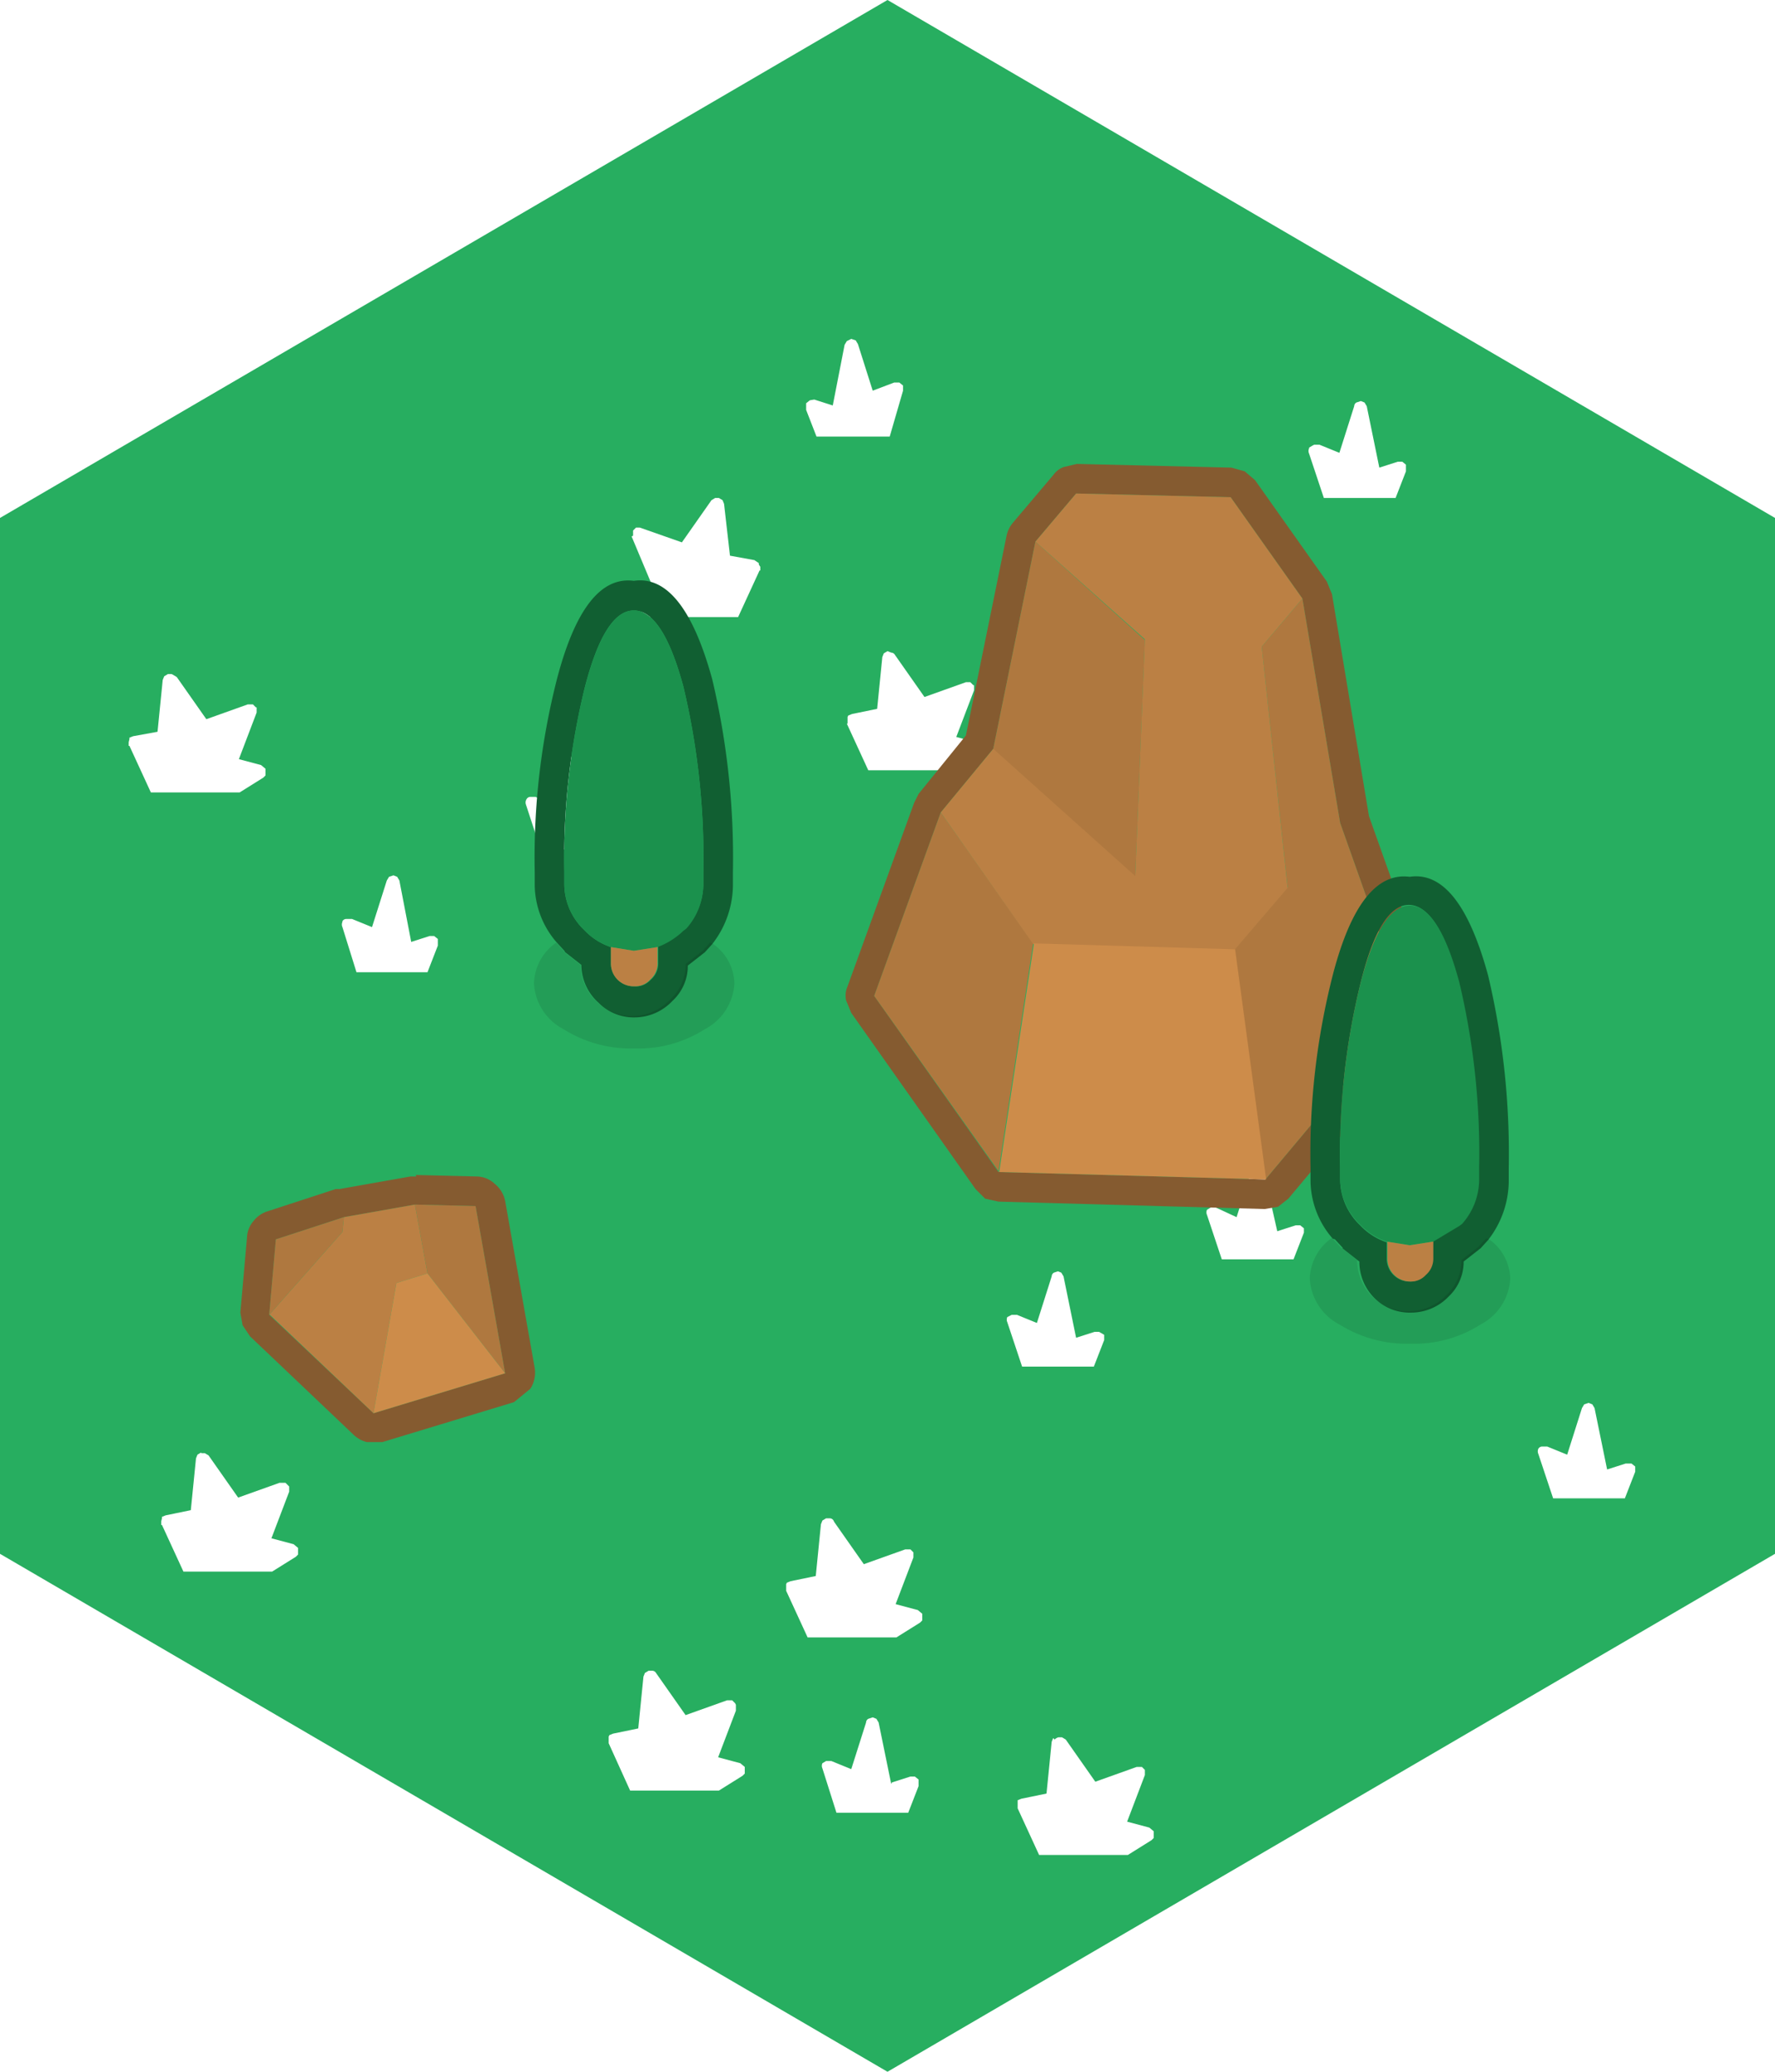 <svg xmlns="http://www.w3.org/2000/svg" xmlns:xlink="http://www.w3.org/1999/xlink" viewBox="0 0 120 140"><defs><style>.cls-1{fill:#27ae60;}.cls-2{fill:url(#linear-gradient);}.cls-3{fill:url(#linear-gradient-2);}.cls-4{fill:url(#linear-gradient-3);}.cls-5{fill:url(#linear-gradient-4);}.cls-6{fill:url(#linear-gradient-5);}.cls-7{fill:url(#linear-gradient-6);}.cls-8{fill:url(#linear-gradient-7);}.cls-9{fill:url(#linear-gradient-8);}.cls-10{fill:url(#linear-gradient-9);}.cls-11{fill:url(#linear-gradient-10);}.cls-12{fill:url(#linear-gradient-11);}.cls-13{fill:url(#linear-gradient-12);}.cls-14{fill:url(#linear-gradient-13);}.cls-15{fill:url(#linear-gradient-14);}.cls-16{fill:url(#linear-gradient-15);}.cls-17{fill:#855b30;}.cls-18{fill:#af783f;}.cls-19{fill:#bb8044;}.cls-20{fill:#cd8c4a;}.cls-21{fill:#115f32;}.cls-22{fill:#1b914d;}.cls-23{fill-opacity:0.1;}</style><linearGradient id="linear-gradient" x1="-2769.2" y1="49.52" x2="-1130.8" y2="49.52" gradientTransform="matrix(0, 0, 0, 0, 17.34, 40.18)" gradientUnits="userSpaceOnUse"><stop offset="0" stop-color="#27ae60"/><stop offset="1" stop-color="#30c26d"/></linearGradient><linearGradient id="linear-gradient-2" x1="-2769.2" y1="62.42" x2="-1130.8" y2="62.42" gradientTransform="matrix(0, 0, 0, 0, 29.72, 54.63)" xlink:href="#linear-gradient"/><linearGradient id="linear-gradient-3" x1="-2769.2" y1="54.18" x2="-1130.8" y2="54.18" gradientTransform="matrix(0, 0, 0, 0, 42.17, 46.38)" xlink:href="#linear-gradient"/><linearGradient id="linear-gradient-4" x1="-2769.2" y1="102.17" x2="-1130.8" y2="102.17" gradientTransform="matrix(0, 0, 0, 0, 19.59, 92.83)" xlink:href="#linear-gradient"/><linearGradient id="linear-gradient-5" x1="-2769.2" y1="30.38" x2="-1130.8" y2="30.38" gradientTransform="matrix(0, 0, 0, 0, 95.07, 22.58)" xlink:href="#linear-gradient"/><linearGradient id="linear-gradient-6" x1="-2769.2" y1="26.2" x2="-1130.8" y2="26.2" gradientTransform="matrix(0, 0, 0, 0, 61.07, 18.43)" xlink:href="#linear-gradient"/><linearGradient id="linear-gradient-7" x1="-2769.2" y1="37.68" x2="-1130.8" y2="37.68" gradientTransform="matrix(0, 0, 0, 0, 50.84, 28.13)" xlink:href="#linear-gradient"/><linearGradient id="linear-gradient-8" x1="-2769.2" y1="48.02" x2="-1130.8" y2="48.02" gradientTransform="matrix(0, 0, 0, 0, 65.99, 38.68)" xlink:href="#linear-gradient"/><linearGradient id="linear-gradient-9" x1="-2769.2" y1="89.17" x2="-1130.8" y2="89.17" gradientTransform="matrix(0, 0, 0, 0, 74.67, 81.38)" xlink:href="#linear-gradient"/><linearGradient id="linear-gradient-10" x1="-2769.2" y1="106.58" x2="-1130.8" y2="106.58" gradientTransform="matrix(0, 0, 0, 0, 61.84, 97.23)" xlink:href="#linear-gradient"/><linearGradient id="linear-gradient-11" x1="-2769.2" y1="81.92" x2="-1130.8" y2="81.92" gradientTransform="matrix(0, 0, 0, 0, 88.17, 74.13)" xlink:href="#linear-gradient"/><linearGradient id="linear-gradient-12" x1="-2769.2" y1="98.08" x2="-1130.8" y2="98.08" gradientTransform="matrix(0, 0, 0, 0, 110.57, 90.28)" xlink:href="#linear-gradient"/><linearGradient id="linear-gradient-13" x1="-2769.2" y1="121.33" x2="-1130.8" y2="121.33" gradientTransform="matrix(0, 0, 0, 0, 77.44, 111.98)" xlink:href="#linear-gradient"/><linearGradient id="linear-gradient-14" x1="-2769.2" y1="119.17" x2="-1130.8" y2="119.17" gradientTransform="matrix(0, 0, 0, 0, 62.07, 111.38)" xlink:href="#linear-gradient"/><linearGradient id="linear-gradient-15" x1="-2769.2" y1="116.92" x2="-1130.8" y2="116.92" gradientTransform="matrix(0, 0, 0, 0, 49.84, 107.58)" xlink:href="#linear-gradient"/></defs><title>Asset 16</title><g id="Layer_2" data-name="Layer 2"><g id="Layer_1-2" data-name="Layer 1"><path class="cls-1" d="M120,105,60,140,0,105V35L60,0l60,35v70M11.6,45.55l-.25,0-.25.15-.1.25-.35,3.5L9,49.75l-.25.1,0,.1-.05.2v.25h.05l1.45,3.15h6l1.6-1,.15-.15,0-.15,0-.3-.3-.25-1.5-.4,1.2-3.15v-.35l-.05,0-.2-.2h-.35l-2.8,1-2-2.85-.25-.15M23.15,62.3a.42.42,0,0,0,0,.35l.95,3.05H28.9l.7-1.8v-.45l-.25-.2h-.3l-1.25.4L27,59.5l-.15-.25-.25-.1-.3.1-.15.25-1,3.15-1.35-.55H23.4a.3.3,0,0,0-.25.15v0M36.2,53.85h-.35a.3.3,0,0,0-.25.15v0a.42.42,0,0,0-.05.35l1,3.05h4.85l.7-1.8V55.2L41.8,55h-.3l-1.25.4-.85-4.15L39.25,51,39,50.9l-.3.1-.15.25-1,3.15-1.35-.55M13.6,98.15l-.25.15-.1.25-.35,3.5-1.7.35-.25.1,0,.1-.05.2v.25h.05l1.45,3.15h6l1.6-1,.15-.15,0-.15,0-.3-.3-.25-1.5-.4,1.2-3.15v-.35l-.05-.05-.2-.2H18.9l-2.8,1-2-2.85-.25-.15-.25,0m75.15-68.1-.25.15v.05a.42.42,0,0,0,0,.35l1,3h4.85l.7-1.8V31.4l-.25-.2h-.3l-1.25.4-.85-4.15-.15-.25-.25-.1-.3.1a.3.3,0,0,0-.15.25l-1,3.15-1.35-.55h-.35m-28.7-.55.9-3.1v-.35l-.25-.2h-.35L59,26.4l-1-3.15L57.85,23l-.3-.1-.3.15-.15.25-.8,4.1L55.05,27l-.3.05-.25.2v.45l.7,1.8h4.85M42.7,36.25,44,39.35l-1.55.45-.25.2-.1.35.1.1.1.15,1.6,1.1h6l1.45-3.15.05,0,0-.25-.1-.15,0-.1L51,37.85l-1.65-.3-.4-3.5-.1-.25-.25-.15h-.25l-.25.15-2,2.85-2.85-1H43l-.2.2,0,0v.35M57.25,48.9h0l1.45,3.15h6l1.6-1,.15-.15,0-.15,0-.3-.3-.25-1.5-.4,1.2-3.15v-.35l-.05,0-.2-.2H65.3l-2.8,1-2-2.85a.3.3,0,0,0-.25-.15L60,44l-.25.15-.1.25-.35,3.5-1.7.35-.25.1-.05.1,0,.2v.25m14.25,37-.3.1a.3.3,0,0,0-.15.25l-1,3.15-1.35-.55h-.35L68.1,89v0a.42.42,0,0,0,0,.35l1,3h4.85l.7-1.8V90.2L74.3,90H74l-1.25.4-.85-4.15L71.75,86l-.25-.1M56.35,102.75a.3.3,0,0,0-.25-.15l-.25,0-.25.15-.1.25-.35,3.5-1.7.35-.25.1-.05.1,0,.2v.25h0l1.45,3.15h6l1.6-1,.15-.15,0-.15,0-.3-.3-.25-1.5-.4,1.2-3.15v-.35l0,0-.2-.2h-.35l-2.8,1-2-2.85m28.35-24a.3.3,0,0,0-.15.25l-1,3.15L82.2,81.6h-.35l-.25.15v0a.42.42,0,0,0,0,.35l1,3h4.85l.7-1.8V83l-.25-.2h-.3l-1.25.4L85.4,79l-.15-.25-.25-.1-.3.1M109.9,98.9l-1.25.4-.85-4.15-.15-.25-.25-.1-.3.1-.15.25-1,3.15-1.35-.55h-.35a.3.3,0,0,0-.25.15v0a.42.42,0,0,0,0,.35l1,3h4.85l.7-1.8V99.1l-.25-.2h-.3M71.2,117.45l-.1.25-.35,3.5-1.7.35-.25.1,0,.1,0,.2v.25h0l1.45,3.15h6l1.6-1,.15-.15,0-.15,0-.3-.3-.25-1.5-.4,1.2-3.15v-.35l0,0-.2-.2h-.35l-2.8,1-2-2.85-.25-.15-.25,0a.58.58,0,0,0-.25.15m-11.05,3-.85-4.15-.15-.25-.25-.1-.3.1a.3.3,0,0,0-.15.25l-1,3.15-1.35-.55h-.35l-.25.15v0a.42.42,0,0,0,0,.35l.95,3h4.85l.7-1.8v-.45l-.25-.2h-.3l-1.25.4M49.7,115.1l-.2-.2h-.35l-2.8,1-2-2.85a.3.3,0,0,0-.25-.15l-.25,0-.25.15-.1.25-.35,3.5-1.7.35-.25.1-.05.1,0,.2v.25h0L42.6,121h6l1.6-1,.15-.15,0-.15,0-.3-.3-.25-1.5-.4,1.2-3.15v-.35l0-.05"/><path class="cls-2" d="M11.6,45.55l.25.15,2,2.85,2.8-1H17l.2.2.05,0v.35l-1.2,3.15,1.5.4.3.25,0,.3,0,.15-.15.15-1.6,1h-6L8.65,50.4H8.6v-.25l.05-.2,0-.1.25-.1,1.7-.35L11,45.9l.1-.25.25-.15.25,0"/><path class="cls-3" d="M23.15,62.3v0a.3.3,0,0,1,.25-.15h.35l1.35.55,1-3.15.15-.25.3-.1.25.1.15.25.85,4.15,1.25-.4h.3l.25.2v.45l-.7,1.8H24.05l-.95-3.05a.42.42,0,0,1,0-.35"/><path class="cls-4" d="M36.2,53.85l1.35.55,1-3.15L38.7,51l.3-.1.25.1.15.25.85,4.15L41.5,55h.3l.25.2v.45l-.7,1.8H36.5l-1-3.05a.42.42,0,0,1,.05-.35v0a.3.3,0,0,1,.25-.15h.35"/><path class="cls-5" d="M13.6,98.15l.25,0,.25.15,2,2.85,2.8-1h.35l.2.2.05.05v.35l-1.2,3.15,1.5.4.3.25,0,.3,0,.15-.15.15-1.6,1h-6l-1.45-3.15h-.05v-.25l.05-.2,0-.1.25-.1,1.7-.35.35-3.5.1-.25.25-.15"/><path class="cls-6" d="M88.75,30.05h.35l1.35.55,1-3.15a.3.3,0,0,1,.15-.25l.3-.1.25.1.15.25.85,4.15,1.25-.4h.3l.25.2v.45l-.7,1.8H89.4l-1-3a.42.42,0,0,1,0-.35V30.2l.25-.15"/><path class="cls-7" d="M60.05,29.5H55.2l-.7-1.8v-.45l.25-.2.3-.05,1.25.4.8-4.1.15-.25.3-.15.3.1.15.25,1,3.15,1.4-.55h.35l.25.2v.35l-.9,3.1"/><path class="cls-8" d="M42.7,36.25V35.9l0,0,.2-.2h.35l2.85,1,2-2.85.25-.15h.25l.25.15.1.25.4,3.5,1.65.3.25.15,0,.1.1.15,0,.25-.05,0L49.85,41.7h-6l-1.6-1.1-.1-.15-.1-.1.1-.35.25-.2L44,39.35l-1.25-3.1"/><path class="cls-9" d="M57.25,48.9v-.25l0-.2.05-.1.25-.1,1.7-.35.35-3.5.1-.25L60,44l.25,0a.3.3,0,0,1,.25.15l2,2.85,2.8-1h.35l.2.2.05,0v.35l-1.2,3.15,1.5.4.3.25,0,.3,0,.15-.15.15-1.6,1h-6L57.3,48.9h0"/><path class="cls-10" d="M71.5,85.9l.25.1.15.25.85,4.15L74,90h.3l.25.2v.45l-.7,1.8H69l-1-3a.42.42,0,0,1,0-.35v0l.25-.15h.35l1.35.55,1-3.15A.3.3,0,0,1,71.2,86l.3-.1"/><path class="cls-11" d="M56.35,102.75l2,2.85,2.8-1h.35l.2.2,0,0v.35l-1.2,3.15,1.5.4.3.25,0,.3,0,.15-.15.15-1.6,1h-6l-1.45-3.15h0v-.25l0-.2.05-.1.25-.1,1.7-.35.35-3.5.1-.25.25-.15.25,0a.3.3,0,0,1,.25.15"/><path class="cls-12" d="M84.7,78.75l.3-.1.25.1.15.25.85,4.15,1.25-.4h.3l.25.2v.45l-.7,1.8H82.5l-1-3a.42.42,0,0,1,0-.35v0l.25-.15h.35l1.35.55,1-3.15a.3.3,0,0,1,.15-.25"/><path class="cls-13" d="M109.9,98.9h.3l.25.2v.45l-.7,1.8H104.9l-1-3a.42.42,0,0,1,0-.35v0a.3.3,0,0,1,.25-.15h.35l1.35.55,1-3.15.15-.25.3-.1.25.1.15.25.85,4.15,1.25-.4"/><path class="cls-14" d="M71.2,117.45a.58.58,0,0,1,.25-.15l.25,0,.25.15,2,2.85,2.8-1h.35l.2.2,0,0v.35l-1.2,3.15,1.5.4.3.25,0,.3,0,.15-.15.15-1.6,1h-6l-1.45-3.15h0V122l0-.2,0-.1.25-.1,1.7-.35.35-3.5.1-.25"/><path class="cls-15" d="M60.15,120.4l1.25-.4h.3l.25.2v.45l-.7,1.8H56.4l-.95-3a.42.42,0,0,1,0-.35v0l.25-.15h.35l1.35.55,1-3.15a.3.3,0,0,1,.15-.25l.3-.1.25.1.15.25.85,4.15"/><path class="cls-16" d="M49.7,115.1l0,.05v.35l-1.2,3.15,1.5.4.3.25,0,.3,0,.15-.15.15-1.6,1h-6l-1.45-3.15h0v-.25l0-.2.05-.1.25-.1,1.7-.35.35-3.5.1-.25.25-.15.25,0a.3.3,0,0,1,.25.15l2,2.85,2.8-1h.35l.2.2"/><path class="cls-17" d="M84.15,31.85l.7.6L89.7,39.3l.35.85,2.5,15L97,67.65l.1,1-.45.95L87.1,81l-.7.55-.9.15-18-.5-.9-.2-.65-.65-8.4-11.9-.35-.85a1.54,1.54,0,0,1,.1-.95l4.5-12.4.3-.6L65.3,49.7l2.75-13.5a2,2,0,0,1,.45-.9l2.75-3.25a1.39,1.39,0,0,1,.7-.5l.85-.2,10.45.25.9.25m1.4,47.85L95.1,68.3,90.6,55.6,88.05,40.45,83.2,33.6l-10.45-.25L70,36.6l-2.85,14L63.6,54.9,59.1,67.3l8.4,11.9,18,.5"/><path class="cls-18" d="M85.55,79.7l-2.1-15.55,3.6-4.2L85.3,43.7l2.75-3.25L90.6,55.6l4.5,12.7L85.55,79.7m-18-.5L59.1,67.3l4.5-12.4,6.25,8.85L67.5,79.2m-.35-28.6L70,36.6l7.4,6.65-.65,16-9.6-8.6"/><path class="cls-19" d="M67.15,50.6l9.6,8.6.65-16L70,36.6l2.75-3.25,10.45.25,4.85,6.85L85.3,43.7,87.05,60l-3.6,4.2-13.6-.4L63.6,54.9l3.55-4.3"/><path class="cls-20" d="M85.55,79.7l-18-.5,2.35-15.45,13.6.4,2.1,15.55"/><path class="cls-17" d="M23.25,82.25l-4.6,1.5-.45,5.1,7.05,6.65,8.9-2.7-2-11.3-4.1-.1-4.8.85M28.1,79.4l4.1.1a1.82,1.82,0,0,1,1.25.5,2,2,0,0,1,.7,1.15l2,11.3a2,2,0,0,1-.3,1.4l-1.1.9-8.9,2.7H24.8a2,2,0,0,1-.9-.5l-7-6.65-.5-.75-.15-.85.45-5.1a1.79,1.79,0,0,1,.45-1.1,1.91,1.91,0,0,1,.95-.65l4.6-1.5.25,0,4.8-.85.4,0"/><path class="cls-19" d="M18.2,88.85l4.95-5.6.1-1,4.8-.85.85,4.65-2.1.65-1.55,8.8-7-6.65"/><path class="cls-18" d="M18.2,88.85l.45-5.1,4.6-1.5-.1,1-4.95,5.6m10.7-2.8-.85-4.65,4.1.1,2,11.3L28.9,86.05"/><path class="cls-20" d="M28.9,86.05l5.25,6.75-8.9,2.7,1.55-8.8,2.1-.65"/><path class="cls-21" d="M37.65,63.7a6,6,0,0,1-1.5-3.9v-.9a48.75,48.75,0,0,1,1.5-13q1.85-7.09,5.2-6.65,3.34-.49,5.3,6.65a52.21,52.21,0,0,1,1.4,13v.9a6.53,6.53,0,0,1-1.4,4l-.5.55h0l-1.15.9a3.21,3.21,0,0,1-1,2.35l-.15.15a3.51,3.51,0,0,1-2.4,1h0a3.38,3.38,0,0,1-2.5-1A3.48,3.48,0,0,1,39.3,65.2l-1.15-.9h.05l-.55-.6m6.8.25a5.1,5.1,0,0,0,1.75-1.1l.2-.15a4.53,4.53,0,0,0,1.15-3V58.9A49.92,49.92,0,0,0,46.2,46.4q-1.39-5.15-3.35-5.15t-3.3,5.15a48.37,48.37,0,0,0-1.4,12.5v.85a4.3,4.3,0,0,0,1.25,3l.15.15A4.34,4.34,0,0,0,41.3,64V65.1a1.54,1.54,0,0,0,1.55,1.55h0A1.35,1.35,0,0,0,44,66.2a1.44,1.44,0,0,0,.5-1.1V64"/><path class="cls-22" d="M44.45,64l-1.6.25L41.3,64a4.34,4.34,0,0,1-1.75-1.1l-.15-.15a4.3,4.3,0,0,1-1.25-3V58.9a48.37,48.37,0,0,1,1.4-12.5q1.35-5.15,3.3-5.15T46.2,46.4a49.92,49.92,0,0,1,1.35,12.5v.85a4.53,4.53,0,0,1-1.15,3l-.2.15A5.1,5.1,0,0,1,44.45,64"/><path class="cls-23" d="M48.15,63.75a3.36,3.36,0,0,1,1.5,2.7,3.72,3.72,0,0,1-2,3.1,8.34,8.34,0,0,1-4.75,1.3,8.57,8.57,0,0,1-4.8-1.3,3.72,3.72,0,0,1-2-3.1,3.48,3.48,0,0,1,1.5-2.75l.55.6h-.05l1.15.9a3.48,3.48,0,0,0,1.05,2.45,3.38,3.38,0,0,0,2.5,1h0a3.51,3.51,0,0,0,2.4-1l.15-.15a3.21,3.21,0,0,0,1-2.35l1.15-.9h0l.5-.55"/><path class="cls-19" d="M44.45,64V65.1a1.44,1.44,0,0,1-.5,1.1,1.35,1.35,0,0,1-1.05.45h0A1.54,1.54,0,0,1,41.3,65.1V64l1.55.25,1.6-.25"/><path class="cls-21" d="M93.75,83.9v1.15A1.54,1.54,0,0,0,95.3,86.6h0a1.35,1.35,0,0,0,1.05-.45,1.44,1.44,0,0,0,.5-1.1V83.9l1.75-1.1.2-.15a4.53,4.53,0,0,0,1.15-3v-.85a49.92,49.92,0,0,0-1.35-12.5q-1.4-5.14-3.35-5.15T92,66.35a48.37,48.37,0,0,0-1.4,12.5v.85a4.3,4.3,0,0,0,1.25,3l.15.15a4.34,4.34,0,0,0,1.75,1.1m-3.65-.25a6,6,0,0,1-1.5-3.9v-.9a48.75,48.75,0,0,1,1.5-13q1.84-7.09,5.2-6.65,3.35-.5,5.3,6.65a52.21,52.21,0,0,1,1.4,13v.9a6.53,6.53,0,0,1-1.4,4l-.5.55h0l-1.15.9a3.21,3.21,0,0,1-1,2.35l-.15.15a3.51,3.51,0,0,1-2.4.95h0a3.38,3.38,0,0,1-2.5-1,3.48,3.48,0,0,1-1-2.45l-1.15-.9h.05l-.55-.6"/><path class="cls-23" d="M100.6,83.7a3.36,3.36,0,0,1,1.5,2.7,3.72,3.72,0,0,1-2,3.1,8.34,8.34,0,0,1-4.75,1.3,8.57,8.57,0,0,1-4.8-1.3,3.72,3.72,0,0,1-2-3.1,3.48,3.48,0,0,1,1.5-2.75l.55.6H90.6l1.15.9a3.48,3.48,0,0,0,1,2.45,3.38,3.38,0,0,0,2.5,1h0a3.51,3.51,0,0,0,2.4-.95l.15-.15a3.21,3.21,0,0,0,1-2.35l1.15-.9h0l.5-.55"/><path class="cls-22" d="M93.75,83.9A4.34,4.34,0,0,1,92,82.8l-.15-.15a4.3,4.3,0,0,1-1.25-3v-.85A48.37,48.37,0,0,1,92,66.35q1.35-5.14,3.3-5.15t3.35,5.15A49.92,49.92,0,0,1,100,78.85v.85a4.53,4.53,0,0,1-1.15,3l-.2.15L96.9,83.9l-1.6.25-1.55-.25"/><path class="cls-19" d="M93.75,83.9l1.55.25,1.6-.25v1.15a1.44,1.44,0,0,1-.5,1.1,1.35,1.35,0,0,1-1.05.45h0a1.54,1.54,0,0,1-1.55-1.55V83.9"/></g></g></svg>